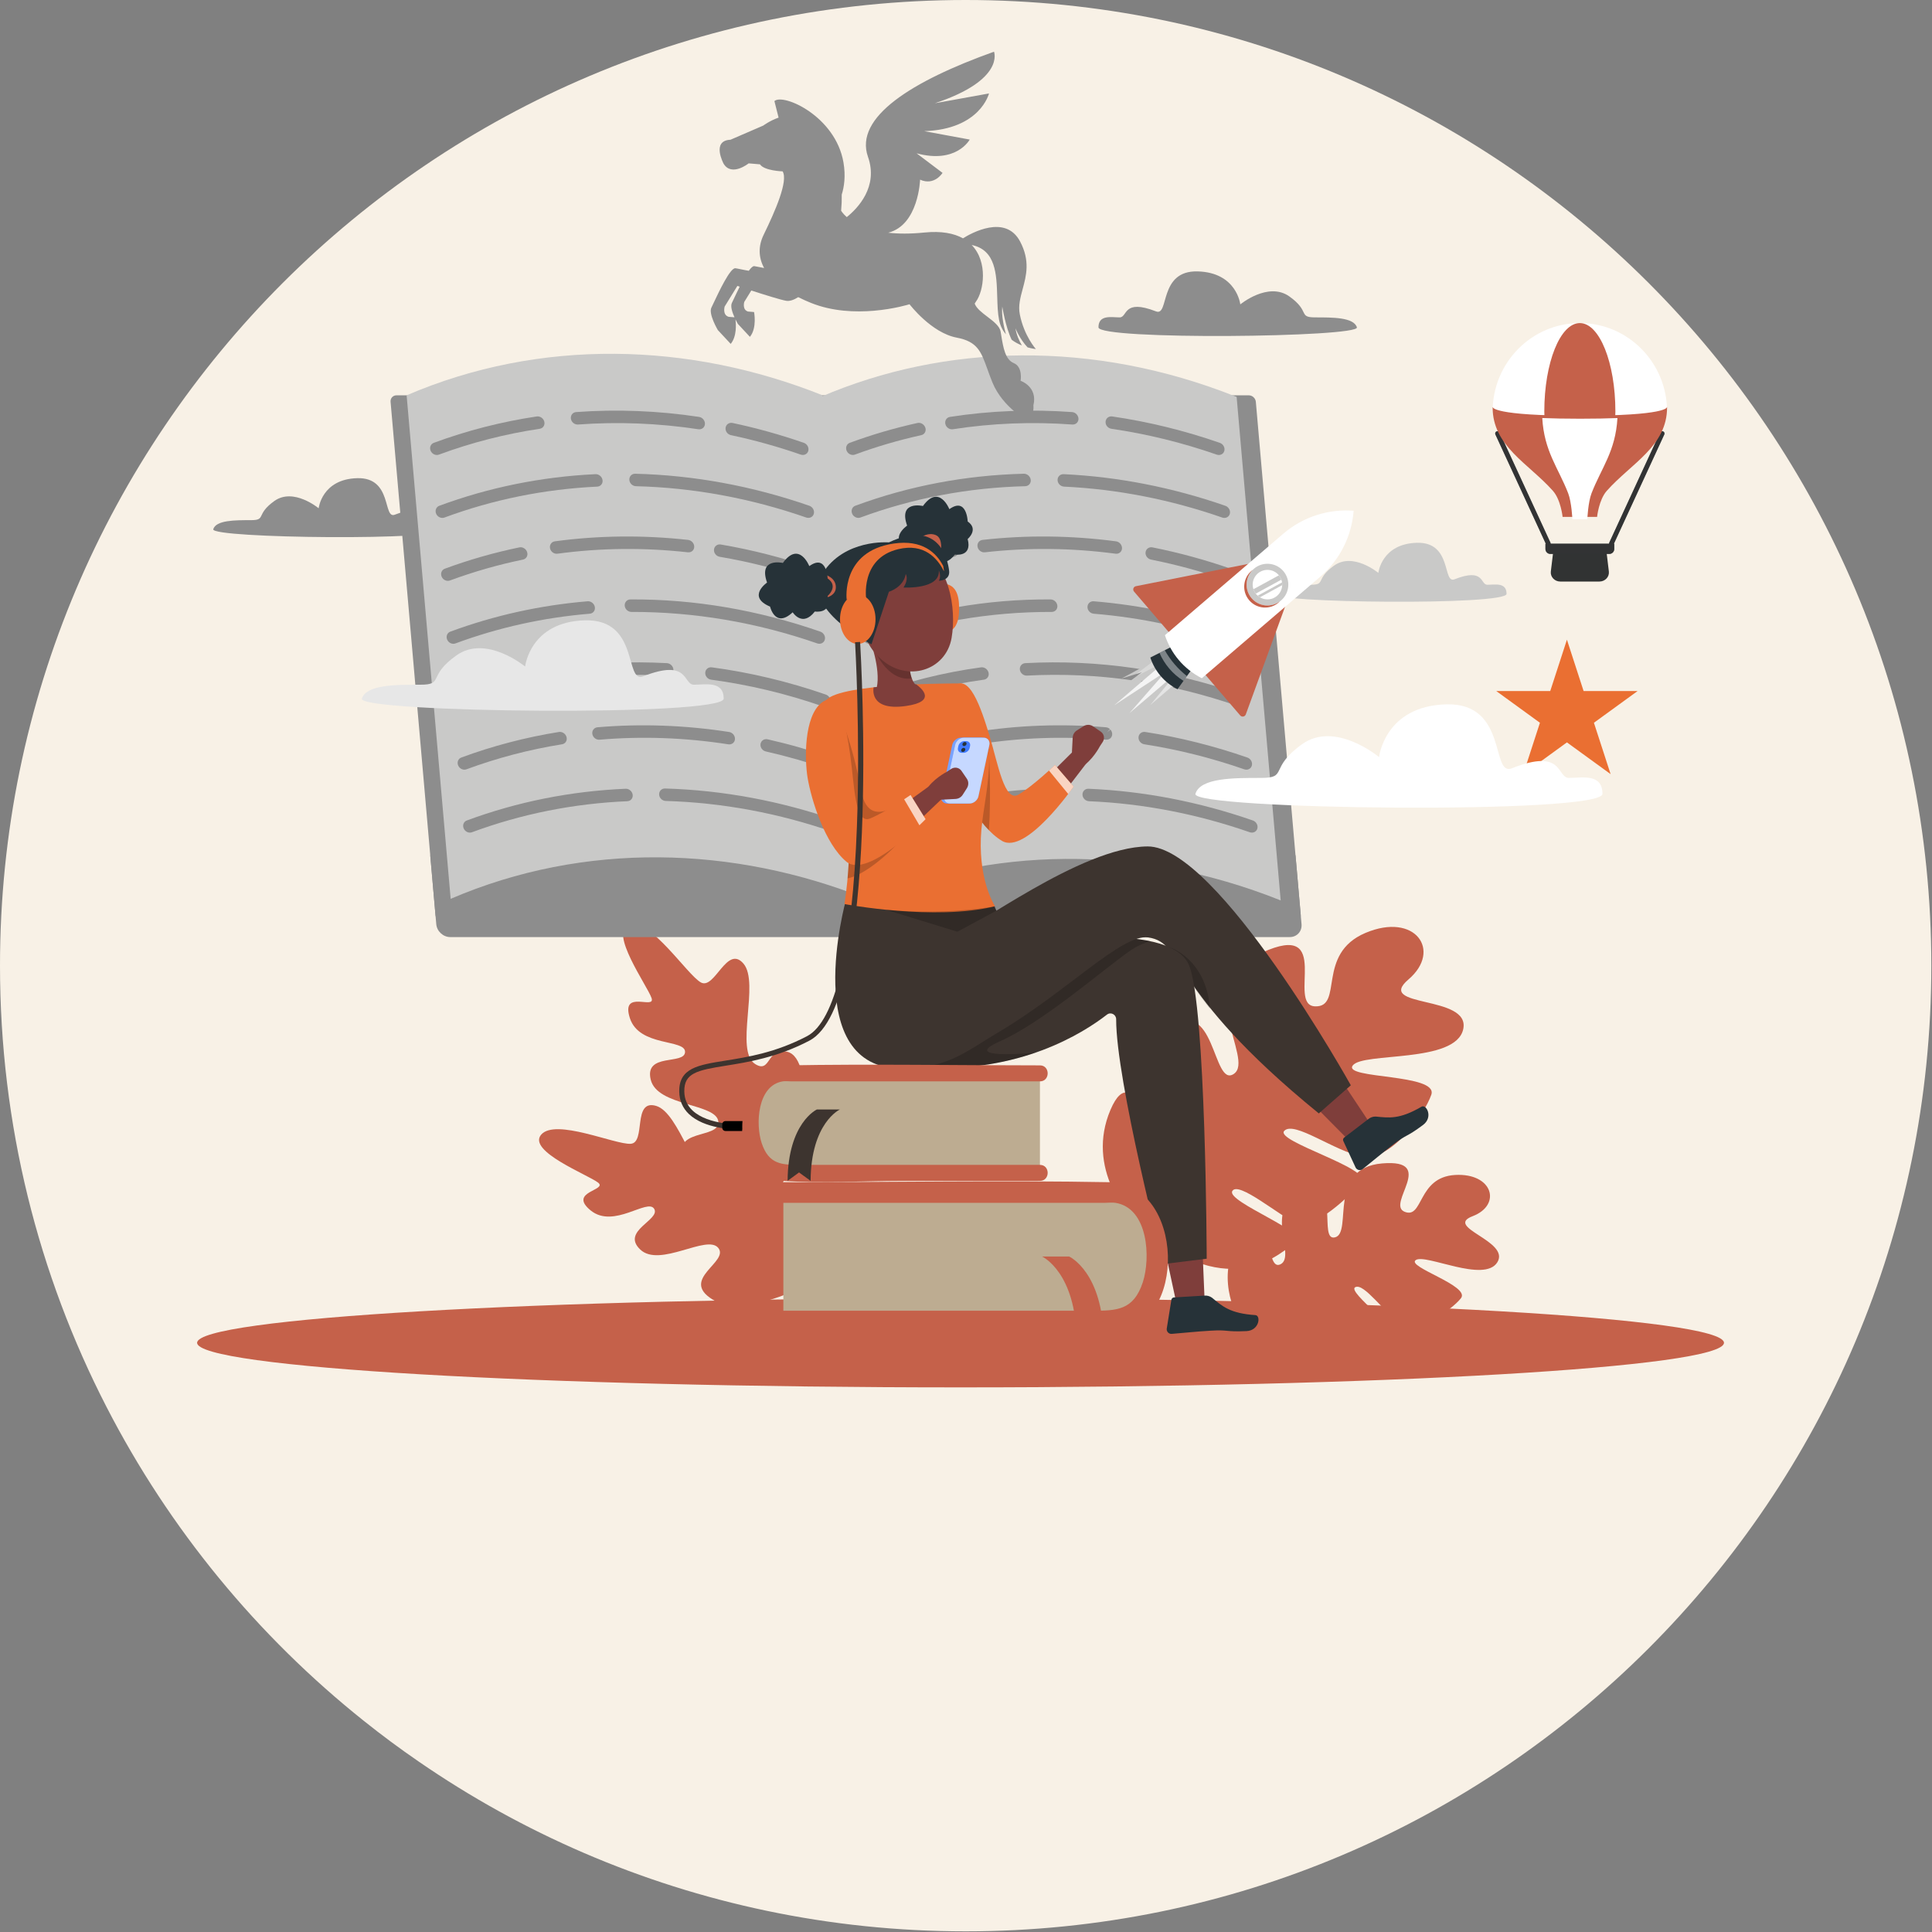 <svg width="299" height="299" viewBox="0 0 299 299" fill="none" xmlns="http://www.w3.org/2000/svg">
<rect x="0" y="0" width="299" height="299" fill="#808080" stroke="none"/>
<path d="M298.896 149.448C298.896 231.987 231.987 298.896 149.448 298.896C138.9 298.896 128.608 297.805 118.676 295.723C99.028 291.611 80.796 283.642 64.814 272.633C61.911 270.642 59.081 268.542 56.329 266.342C39.847 253.201 26.206 236.639 16.483 217.737C5.945 197.268 0 174.051 0 149.448C0 66.909 66.909 0 149.448 0C231.987 0 298.896 66.909 298.896 149.448Z" fill="#F8F1E6"/>
<path d="M242.5 99L245.082 106.946H253.437L246.678 111.857L249.26 119.804L242.5 114.893L235.74 119.804L238.322 111.857L231.563 106.946H239.918L242.5 99Z" fill="#EA6F32"/>
<path d="M198.15 201H192.853V201.152H198.15V201Z" fill="#EBEBEB"/>
<path d="M225.107 89.652C223.222 90.395 224.783 83.861 219.295 84.002C213.807 84.144 213.315 88.663 213.315 88.663C213.315 88.663 209.427 85.415 206.461 87.534C203.496 89.652 205.264 90.5 202.826 90.5C200.388 90.5 197.433 90.488 197.004 91.906C196.574 93.325 233.158 93.737 233.158 91.906C233.158 90.076 231.322 90.5 230.191 90.5C229.062 90.5 229.769 87.816 225.107 89.652Z" fill="#C9C9C8"/>
<path d="M61.108 79.652C59.222 80.395 60.783 73.861 55.295 74.002C49.807 74.144 49.315 78.663 49.315 78.663C49.315 78.663 45.427 75.415 42.461 77.534C39.496 79.652 41.264 80.5 38.826 80.5C36.388 80.5 33.433 80.488 33.004 81.906C32.574 83.325 69.158 83.737 69.158 81.906C69.158 80.076 67.322 80.5 66.192 80.5C65.062 80.5 65.769 77.816 61.108 79.652Z" fill="#8D8D8D"/>
<path d="M178.906 48.191C180.992 49.005 179.265 41.848 185.336 42.002C191.407 42.157 191.952 47.108 191.952 47.108C191.952 47.108 196.253 43.55 199.534 45.87C202.814 48.191 200.857 49.119 203.555 49.119C206.252 49.119 209.52 49.107 209.996 50.66C210.471 52.214 170 52.665 170 50.66C170 48.655 172.031 49.119 173.282 49.119C174.531 49.119 173.75 46.18 178.906 48.191Z" fill="#8D8D8D"/>
<path d="M148.656 214.714C213.909 214.714 266.807 211.625 266.807 207.814C266.807 204.003 213.909 200.914 148.656 200.914C83.403 200.914 30.505 204.003 30.505 207.814C30.505 211.625 83.403 214.714 148.656 214.714Z" fill="#C5614A"/>
<path d="M178.341 191.557C174.139 188.516 168.095 180.622 171.851 171.781C175.608 162.941 178.711 178.77 181.561 175.848C184.412 172.925 173.557 165.399 180.828 159.407C188.099 153.416 187.617 168.492 190.957 166.193C194.296 163.895 184.171 152.512 195.331 147.422C206.492 142.332 199.048 155.583 203.519 155.745C207.991 155.908 203.629 147.641 211.316 144.382C219.002 141.123 223.23 147.1 217.974 151.583C212.719 156.067 227.592 153.897 226.455 159.26C225.319 164.624 210.908 162.781 209.352 164.898C207.796 167.015 222.65 166.134 221.512 169.422C220.374 172.709 215.096 179.783 210.822 178.985C206.548 178.187 200.299 173.405 198.76 175.009C197.221 176.612 212.358 180.82 210.702 182.911C209.046 185.003 203.315 190.446 200.656 189.319C197.998 188.191 191.608 182.674 190.706 184.344C189.804 186.014 203.003 190.865 200.59 192.268C198.178 193.669 191.608 201.162 178.341 191.557Z" fill="#C5614A"/>
<path d="M192.369 205.342C190.298 202.32 188.139 195.631 192.687 190.65C197.235 185.668 195.596 196.93 198.164 195.667C200.733 194.404 195.305 186.813 201.513 184.563C207.722 182.312 203.887 192.219 206.633 191.488C209.379 190.756 205.334 180.777 213.906 180.052C222.478 179.328 214.462 186.362 217.382 187.536C220.303 188.711 219.345 182.175 225.192 181.84C231.038 181.505 232.441 186.487 227.918 188.215C223.395 189.943 233.742 192.045 231.739 195.339C229.737 198.634 220.631 193.974 219.108 195.011C217.584 196.048 227.619 199.002 226.099 200.916C224.579 202.83 219.437 206.274 216.795 204.725C214.153 203.177 211.133 198.508 209.74 199.207C208.348 199.906 217.383 206.31 215.8 207.307C214.216 208.302 209.154 210.556 207.658 209.172C206.162 207.79 203.221 202.599 202.234 203.494C201.248 204.389 208.85 210.759 206.927 211.116C205.003 211.474 198.908 214.889 192.369 205.342Z" fill="#C5614A"/>
<path d="M124.281 198.578C124.265 198.677 124.856 198.907 123.472 199.533C120.066 201.074 113.846 203.315 110.269 201.106C105.163 197.952 112.904 195.304 111.163 193.132C109.421 190.959 102.104 196.262 99.081 193.377C96.057 190.492 102.256 188.79 101.244 187.087C100.231 185.383 94.978 190.241 91.41 187.327C87.841 184.413 94.079 184.224 92.57 183.029C91.061 181.835 81.549 178.163 83.754 175.599C85.958 173.035 95.17 177.157 97.597 177.015C100.025 176.874 97.83 170.069 101.535 171.147C105.239 172.225 107.456 182.94 111.232 182.858C114.044 182.796 111.26 179.759 114.322 178.683C118.481 177.219 125.515 190.659 124.281 198.578Z" fill="#C5614A"/>
<path d="M119.388 185.596C119.32 185.673 119.698 186.201 118.17 185.976C114.408 185.421 107.853 183.911 106.011 180.004C103.382 174.427 111.462 176.429 111.171 173.574C110.879 170.719 101.698 171.26 100.703 167.073C99.708 162.887 105.947 164.853 106.02 162.81C106.094 160.767 98.923 162.069 97.477 157.555C96.031 153.04 101.471 156.342 100.839 154.466C100.207 152.59 94.096 144.114 97.395 143.112C100.695 142.109 106.3 150.809 108.454 152.035C110.607 153.262 112.483 146.13 115.057 149.126C117.631 152.121 113.619 162.661 116.894 164.687C119.332 166.195 118.627 162.01 121.84 162.777C126.204 163.819 124.809 179.402 119.388 185.596Z" fill="#C5614A"/>
<path d="M66.585 132.356L67.519 143.035C67.615 144.133 68.584 145.024 69.682 145.024H134.648L133.539 132.357H66.585V132.356Z" fill="#8D8D8D"/>
<path d="M134.437 142.61H68.488C67.933 142.61 67.444 142.161 67.395 141.606L60.446 62.184C60.398 61.63 60.808 61.18 61.363 61.18H127.313L134.437 142.61Z" fill="#8D8D8D"/>
<path d="M68.919 129.642L69.746 139.104H134.13L133.302 129.642H68.919Z" fill="#8D8D8D"/>
<path d="M127.312 61.18C106.702 52.941 83.613 52.29 62.929 61.18L69.746 139.105C90.43 130.216 113.52 130.866 134.13 139.105L127.312 61.18Z" fill="#C9C9C8"/>
<path d="M71.771 128.235C71.539 127.729 71.75 127.161 72.242 126.979C80.072 124.083 88.332 122.433 96.823 122.069C97.36 122.046 97.853 122.474 97.917 123.013C97.979 123.539 97.608 123.975 97.084 123.998C88.78 124.352 80.702 125.966 73.044 128.8C72.563 128.977 71.998 128.728 71.771 128.235Z" fill="#8D8D8D"/>
<path d="M129.03 128.795C120.516 125.839 111.778 124.213 103.027 123.957C102.5 123.942 102.047 123.513 102.01 122.987V122.984C101.972 122.446 102.384 122.013 102.923 122.029C111.872 122.291 120.808 123.954 129.514 126.976C130.037 127.157 130.347 127.724 130.204 128.229L130.203 128.231C130.063 128.725 129.541 128.973 129.03 128.795Z" fill="#8D8D8D"/>
<path d="M70.919 118.493L70.918 118.493C70.687 117.988 70.897 117.421 71.388 117.239C76.263 115.437 81.339 114.108 86.505 113.281C87.03 113.197 87.562 113.571 87.686 114.104L87.686 114.105C87.808 114.627 87.493 115.105 86.98 115.187C81.927 115.995 76.961 117.295 72.192 119.059C71.711 119.237 71.146 118.987 70.919 118.493Z" fill="#8D8D8D"/>
<path d="M112.716 115.192C106.047 114.156 99.352 113.916 92.787 114.477C92.266 114.521 91.772 114.142 91.676 113.618C91.577 113.082 91.932 112.599 92.465 112.554C99.178 111.98 106.023 112.226 112.84 113.283C113.38 113.367 113.787 113.877 113.744 114.408V114.409C113.701 114.928 113.244 115.273 112.716 115.192Z" fill="#8D8D8D"/>
<path d="M128.178 119.054C125.002 117.953 121.761 117.028 118.52 116.296C117.996 116.178 117.629 115.674 117.696 115.159C117.765 114.633 118.259 114.296 118.793 114.416C122.106 115.164 125.417 116.11 128.663 117.235C129.186 117.416 129.494 117.983 129.352 118.487C129.212 118.981 128.69 119.232 128.178 119.054Z" fill="#8D8D8D"/>
<path d="M70.067 108.752C69.835 108.247 70.046 107.68 70.537 107.498C80.894 103.665 91.877 102.026 103.213 102.63C103.753 102.659 104.207 103.128 104.219 103.665C104.231 104.191 103.815 104.585 103.286 104.557C92.206 103.971 81.467 105.567 71.341 109.317C70.861 109.495 70.293 109.247 70.067 108.752Z" fill="#8D8D8D"/>
<path d="M127.325 109.314C121.679 107.354 115.881 105.969 110.063 105.19C109.534 105.119 109.125 104.648 109.144 104.124V104.124C109.164 103.589 109.621 103.205 110.161 103.278C116.111 104.075 122.038 105.492 127.811 107.494C128.334 107.676 128.644 108.242 128.5 108.747V108.747C128.36 109.242 127.837 109.491 127.325 109.314Z" fill="#8D8D8D"/>
<path d="M69.214 99.012C68.983 98.507 69.193 97.939 69.685 97.757C76.478 95.244 83.617 93.665 90.935 93.056C91.469 93.012 91.976 93.421 92.061 93.959C92.145 94.484 91.792 94.936 91.271 94.979C84.115 95.573 77.132 97.118 70.487 99.577C70.007 99.755 69.441 99.506 69.214 99.012Z" fill="#8D8D8D"/>
<path d="M126.473 99.573C117.05 96.302 107.377 94.682 97.732 94.703C97.206 94.704 96.74 94.288 96.686 93.762L96.686 93.757C96.63 93.22 97.025 92.772 97.563 92.769C107.435 92.707 117.32 94.406 126.958 97.753C127.481 97.935 127.791 98.503 127.648 99.007V99.008C127.507 99.501 126.985 99.75 126.473 99.573Z" fill="#8D8D8D"/>
<path d="M68.362 89.27C68.13 88.766 68.34 88.199 68.831 88.018C72.58 86.632 76.457 85.523 80.381 84.713C80.899 84.605 81.444 84.956 81.591 85.485V85.486C81.736 86.004 81.443 86.499 80.934 86.604C77.095 87.396 73.302 88.481 69.636 89.837C69.154 90.014 68.588 89.765 68.362 89.27Z" fill="#8D8D8D"/>
<path d="M85.13 84.884C85.005 84.35 85.336 83.848 85.863 83.777C92.623 82.862 99.552 82.787 106.49 83.556C107.031 83.616 107.459 84.109 107.44 84.644C107.421 85.167 106.982 85.534 106.454 85.475C99.668 84.722 92.891 84.794 86.278 85.691C85.762 85.762 85.251 85.405 85.13 84.884Z" fill="#8D8D8D"/>
<path d="M125.623 89.833C120.956 88.214 116.174 86.984 111.379 86.168C110.852 86.078 110.46 85.595 110.499 85.075V85.072C110.538 84.541 111.01 84.175 111.549 84.267C116.45 85.101 121.338 86.359 126.107 88.013C126.629 88.194 126.939 88.761 126.796 89.265L126.795 89.267C126.655 89.761 126.134 90.01 125.623 89.833Z" fill="#8D8D8D"/>
<path d="M67.51 79.532C67.278 79.027 67.489 78.459 67.981 78.277C75.683 75.426 83.807 73.782 92.156 73.383C92.692 73.358 93.187 73.783 93.253 74.322V74.323C93.318 74.849 92.948 75.286 92.424 75.311C84.26 75.699 76.316 77.307 68.783 80.097C68.302 80.275 67.736 80.026 67.51 79.532Z" fill="#8D8D8D"/>
<path d="M124.768 80.091C116.141 77.097 107.287 75.468 98.421 75.245C97.893 75.231 97.437 74.802 97.398 74.275C97.359 73.737 97.767 73.302 98.307 73.316C107.375 73.543 116.431 75.209 125.254 78.272C125.777 78.454 126.087 79.02 125.944 79.525C125.804 80.02 125.28 80.269 124.768 80.091Z" fill="#8D8D8D"/>
<path d="M66.658 69.791L66.658 69.791C66.426 69.286 66.636 68.718 67.127 68.537C72.253 66.64 77.607 65.268 83.069 64.451C83.595 64.372 84.125 64.751 84.244 65.285V65.286C84.36 65.808 84.04 66.283 83.526 66.36C78.183 67.158 72.945 68.501 67.93 70.357C67.45 70.534 66.885 70.286 66.658 69.791Z" fill="#8D8D8D"/>
<path d="M108.072 66.43C101.854 65.491 95.602 65.247 89.461 65.699C88.939 65.737 88.448 65.353 88.357 64.828C88.265 64.291 88.625 63.813 89.159 63.774C95.44 63.312 101.832 63.562 108.189 64.521C108.729 64.602 109.137 65.11 109.096 65.641C109.056 66.161 108.6 66.509 108.072 66.43Z" fill="#8D8D8D"/>
<path d="M123.918 70.353C120.375 69.123 116.754 68.114 113.128 67.346C112.603 67.235 112.23 66.737 112.291 66.221V66.219C112.352 65.692 112.841 65.347 113.378 65.46C117.082 66.245 120.782 67.277 124.402 68.532C124.925 68.714 125.234 69.281 125.09 69.787C124.95 70.28 124.429 70.53 123.918 70.353Z" fill="#8D8D8D"/>
<path d="M200.495 132.356L201.429 143.035C201.525 144.133 200.713 145.024 199.614 145.024H134.648L133.54 132.357H200.495V132.356Z" fill="#8D8D8D"/>
<path d="M134.438 142.61H200.388C200.942 142.61 201.353 142.161 201.304 141.606L194.356 62.184C194.307 61.63 193.818 61.18 193.263 61.18H127.313L134.438 142.61Z" fill="#8D8D8D"/>
<path d="M197.686 129.642L198.514 139.104H134.13L133.303 129.642H197.686Z" fill="#8D8D8D"/>
<path d="M127 61.425C146.168 53.187 169.144 52.536 191.383 61.425L198.201 139.35C175.962 130.461 152.987 131.112 133.818 139.35L127 61.425Z" fill="#C9C9C8"/>
<path d="M194.588 128.235C194.731 127.729 194.42 127.161 193.897 126.979C185.56 124.083 177.012 122.433 168.457 122.069C167.916 122.046 167.498 122.474 167.528 123.013C167.558 123.539 168.006 123.975 168.534 123.998C176.9 124.352 185.261 125.966 193.413 128.8C193.925 128.977 194.448 128.728 194.588 128.235Z" fill="#8D8D8D"/>
<path d="M137.426 128.795C145.423 125.839 153.877 124.213 162.582 123.957C163.107 123.942 163.485 123.513 163.43 122.987V122.984C163.373 122.446 162.886 122.013 162.35 122.029C153.447 122.291 144.802 123.954 136.624 126.976C136.133 127.157 135.922 127.724 136.153 128.229L136.155 128.231C136.381 128.725 136.946 128.973 137.426 128.795Z" fill="#8D8D8D"/>
<path d="M193.736 118.493C193.879 117.989 193.569 117.421 193.047 117.239C187.857 115.437 182.548 114.108 177.237 113.281C176.698 113.197 176.231 113.571 176.2 114.104V114.105C176.169 114.627 176.569 115.105 177.096 115.187C182.291 115.995 187.484 117.295 192.562 119.059C193.073 119.237 193.596 118.987 193.736 118.493Z" fill="#8D8D8D"/>
<path d="M151.36 115.192C157.848 114.156 164.501 113.916 171.165 114.477C171.693 114.521 172.121 114.142 172.126 113.618C172.13 113.082 171.691 112.599 171.15 112.554C164.337 111.98 157.535 112.226 150.903 113.283C150.378 113.367 150.06 113.877 150.197 114.408L150.197 114.409C150.33 114.928 150.847 115.273 151.36 115.192Z" fill="#8D8D8D"/>
<path d="M136.575 119.054C139.558 117.953 142.637 117.028 145.749 116.296C146.253 116.178 146.531 115.674 146.374 115.159C146.213 114.633 145.661 114.296 145.147 114.416C141.965 115.164 138.819 116.11 135.77 117.235C135.28 117.416 135.07 117.983 135.301 118.487C135.528 118.981 136.093 119.232 136.575 119.054Z" fill="#8D8D8D"/>
<path d="M192.884 108.752C193.027 108.247 192.716 107.68 192.194 107.498C181.167 103.665 169.897 102.026 158.666 102.63C158.131 102.659 157.76 103.128 157.841 103.665C157.922 104.191 158.407 104.585 158.93 104.557C169.908 103.971 180.927 105.567 191.709 109.317C192.22 109.495 192.744 109.247 192.884 108.752Z" fill="#8D8D8D"/>
<path d="M135.722 109.314C141.026 107.354 146.581 105.969 152.263 105.19C152.779 105.119 153.106 104.648 152.996 104.124V104.124C152.883 103.589 152.358 103.205 151.83 103.278C146.021 104.075 140.341 105.492 134.918 107.494C134.427 107.676 134.217 108.242 134.449 108.747V108.747C134.675 109.242 135.241 109.491 135.722 109.314Z" fill="#8D8D8D"/>
<path d="M192.031 99.012C192.175 98.507 191.864 97.939 191.341 97.757C184.108 95.244 176.692 93.665 169.268 93.056C168.727 93.012 168.291 93.421 168.3 93.959C168.308 94.484 168.74 94.936 169.269 94.979C176.53 95.573 183.782 97.118 190.857 99.577C191.369 99.755 191.891 99.506 192.031 99.012Z" fill="#8D8D8D"/>
<path d="M134.87 99.573C143.722 96.302 153.111 94.682 162.759 94.703C163.286 94.704 163.679 94.288 163.64 93.762V93.757C163.601 93.22 163.128 92.772 162.59 92.769C152.707 92.707 143.119 94.406 134.068 97.753C133.577 97.935 133.365 98.503 133.597 99.007L133.597 99.008C133.824 99.501 134.39 99.75 134.87 99.573Z" fill="#8D8D8D"/>
<path d="M191.179 89.27C191.322 88.766 191.013 88.199 190.491 88.018C186.5 86.632 182.429 85.523 178.362 84.713C177.825 84.605 177.342 84.956 177.287 85.485V85.486C177.234 86.004 177.613 86.499 178.14 86.604C182.118 87.396 186.1 88.481 190.004 89.837C190.516 90.014 191.039 89.765 191.179 89.27Z" fill="#8D8D8D"/>
<path d="M173.644 84.884C173.675 84.35 173.257 83.848 172.716 83.777C165.797 82.862 158.854 82.787 152.051 83.556C151.521 83.616 151.179 84.109 151.292 84.644C151.402 85.167 151.906 85.534 152.424 85.475C159.078 84.722 165.868 84.794 172.638 85.691C173.166 85.762 173.614 85.405 173.644 84.884Z" fill="#8D8D8D"/>
<path d="M134.017 89.833C138.4 88.214 142.966 86.984 147.619 86.168C148.13 86.078 148.437 85.595 148.308 85.075L148.308 85.072C148.176 84.541 147.639 84.175 147.117 84.267C142.361 85.101 137.694 86.359 133.214 88.013C132.723 88.194 132.513 88.761 132.744 89.265L132.745 89.267C132.971 89.761 133.536 90.01 134.017 89.833Z" fill="#8D8D8D"/>
<path d="M190.327 79.532C190.47 79.027 190.16 78.459 189.636 78.277C181.435 75.426 173.024 73.782 164.605 73.383C164.065 73.358 163.644 73.783 163.672 74.322V74.323C163.699 74.849 164.145 75.286 164.674 75.311C172.907 75.699 181.132 77.307 189.153 80.097C189.664 80.275 190.187 80.026 190.327 79.532Z" fill="#8D8D8D"/>
<path d="M133.168 80.091C141.271 77.097 149.84 75.468 158.666 75.245C159.193 75.231 159.574 74.802 159.52 74.275C159.465 73.737 158.98 73.302 158.443 73.316C149.415 73.543 140.651 75.209 132.363 78.272C131.872 78.454 131.661 79.02 131.893 79.525C132.12 80.02 132.686 80.269 133.168 80.091Z" fill="#8D8D8D"/>
<path d="M189.475 69.791C189.618 69.286 189.309 68.718 188.786 68.537C183.328 66.64 177.735 65.268 172.13 64.451C171.59 64.372 171.126 64.751 171.101 65.285V65.286C171.076 65.808 171.479 66.283 172.007 66.36C177.489 67.158 182.962 68.501 188.302 70.357C188.813 70.534 189.335 70.286 189.475 69.791Z" fill="#8D8D8D"/>
<path d="M147.471 66.43C153.525 65.491 159.734 65.247 165.955 65.699C166.484 65.737 166.907 65.353 166.906 64.828C166.905 64.291 166.461 63.813 165.92 63.774C159.558 63.312 153.21 63.562 147.02 64.521C146.495 64.602 146.176 65.11 146.31 65.641C146.442 66.161 146.958 66.509 147.471 66.43Z" fill="#8D8D8D"/>
<path d="M132.312 70.353C135.64 69.123 139.084 68.114 142.577 67.346C143.082 67.235 143.368 66.737 143.217 66.221L143.216 66.219C143.063 65.692 142.513 65.347 141.996 65.46C138.429 66.245 134.91 67.277 131.51 68.532C131.019 68.714 130.809 69.281 131.041 69.787L131.041 69.787C131.267 70.281 131.832 70.53 132.312 70.353Z" fill="#8D8D8D"/>
<path d="M168.377 117.805L164.725 122.573L162.456 119.873L166.434 115.924L168.377 117.805Z" fill="#7F3E3B"/>
<path d="M147.119 118.219C146.259 115.622 145.053 108.956 147.487 106.4C149.921 103.844 151.817 109.5 153.144 113.888C154.47 118.276 155.457 124.266 157.634 122.97C159.812 121.675 163.28 118.397 163.28 118.397L166.153 121.736C166.153 121.736 158.785 132.348 155.073 130.138C151.361 127.929 148.21 121.513 147.119 118.219Z" fill="#EA6F32"/>
<path opacity="0.7" d="M162.346 119.254L165.315 122.877C165.839 122.187 166.152 121.737 166.152 121.737L163.28 118.398C163.28 118.398 162.912 118.745 162.346 119.254Z" fill="white"/>
<path opacity="0.2" d="M149.089 122.762C150.153 124.798 151.512 126.915 153.038 128.482C153.449 122.904 153.022 115.919 153.022 115.919L150.361 114.944L149.317 115.596L149.089 122.762Z" fill="black"/>
<path d="M179.729 190.839L182.349 203.019L186.442 201.611L185.962 190.087L179.729 190.839Z" fill="#7F3E3B"/>
<path d="M141.38 139.698C141.38 139.698 146.805 139.919 152.853 138.204L156.831 146.283C156.831 146.283 180.945 141.952 184.022 149.387C186.645 155.725 186.751 194.801 186.751 194.801L180.061 195.625C180.061 195.625 172.709 167.163 172.739 157.743C172.742 157.001 171.901 156.569 171.315 157.024C167.603 159.909 157.743 166.142 142.814 165.18C140.502 165.03 137.803 164.531 138.489 156.985C139.176 149.438 141.38 139.698 141.38 139.698Z" fill="#3D342F"/>
<path opacity="0.2" d="M154.749 161.154C161.365 158.219 170.545 150.193 174.789 147.209C176.008 146.352 177.119 145.902 178.089 145.685C174.406 144.887 169.694 144.933 165.637 145.226L156.009 149.479L140.549 156.367L138.642 161.828C139.306 164.77 141.157 165.072 142.815 165.18C149.734 165.626 155.548 164.52 160.182 162.924C159.414 162.996 148.359 163.988 154.749 161.154Z" fill="black"/>
<path d="M200.858 168.516L209.136 176.88L212.343 174.345L205.97 164.757L200.858 168.516Z" fill="#7F3E3B"/>
<path d="M211.751 173.203L208.023 176.057C207.862 176.181 207.807 176.4 207.893 176.584L209.785 180.663C209.95 181.026 210.378 181.186 210.741 181.021C210.788 181 210.832 180.974 210.872 180.943C212.397 179.735 213.705 178.599 215.63 177.131C217.9 175.395 217.532 176.108 220.229 174.104C221.852 172.896 220.749 170.843 219.998 171.275C216.579 173.269 214.977 172.999 212.919 172.802C212.495 172.788 212.078 172.93 211.751 173.203Z" fill="#263238"/>
<path d="M147.214 139.216C136.994 140.903 130.911 139.317 130.911 139.317C130.911 139.317 123.628 165.49 139.696 165.38C146.815 165.331 149.774 162.539 154.399 159.825C164.931 153.642 173.624 144.49 177.693 145.079C183.548 145.928 180.232 152.879 204.102 172.315L209.056 167.962C209.056 167.962 188.426 130.921 177.597 130.995C167.161 131.066 150.371 144.178 148.167 144.192C145.962 144.208 147.214 139.216 147.214 139.216Z" fill="#3D342F"/>
<path opacity="0.2" d="M180.956 146.585L180.948 146.589C182.412 147.248 183.511 148.153 184.023 149.387C184.331 150.132 184.604 151.331 184.847 152.866C185.523 153.842 186.318 154.926 187.264 156.121C186.643 148.27 180.956 146.585 180.956 146.585Z" fill="black"/>
<path d="M186.375 200.512L181.689 200.792C181.486 200.804 181.319 200.955 181.286 201.155L180.572 205.594C180.505 205.988 180.77 206.36 181.164 206.426C181.215 206.434 181.266 206.437 181.317 206.435C183.256 206.286 184.976 206.078 187.394 205.938C190.246 205.771 189.542 206.155 192.899 206.004C194.921 205.911 195.155 203.592 194.291 203.53C190.341 203.269 189.165 202.148 187.569 200.834C187.224 200.585 186.799 200.47 186.375 200.512Z" fill="#263238"/>
<path d="M130.692 139.912C130.692 139.912 144.703 142.571 153.996 140.254C153.996 140.254 151.546 136.624 151.798 129.704C152.045 122.924 155.646 115.015 149.568 106.316C149.328 105.972 148.925 105.771 148.501 105.771C144.9 105.77 128.117 105.923 127.614 108.827C126.974 112.532 133.56 120.984 130.692 139.912Z" fill="#EA6F32"/>
<path opacity="0.2" d="M133.192 122.027C132.083 115.532 129.782 110.036 129.782 110.036L129.446 112.629L128.572 113.703C129.951 118.14 132.152 125.095 131.17 135.94C134.868 135.169 139.618 129.829 139.618 129.829L137.889 125.164C135.421 126.272 133.792 125.544 133.192 122.027Z" fill="black"/>
<path d="M145.962 123.44L141.617 127.587L139.793 124.569L144.333 121.282L145.962 123.44Z" fill="#7F3E3B"/>
<path d="M124.983 120.357C124.535 117.658 124.374 110.886 127.174 108.737C129.974 106.588 130.972 112.469 131.605 117.009C132.237 121.55 132.285 127.62 134.636 126.677C136.988 125.734 140.922 123.032 140.922 123.032L143.243 126.775C143.243 126.775 134.323 136.12 130.997 133.363C127.671 130.605 125.551 123.779 124.983 120.357Z" fill="#EA6F32"/>
<path opacity="0.7" d="M139.925 123.696L142.291 127.722C142.885 127.15 143.243 126.775 143.243 126.775L140.921 123.032C140.921 123.032 140.531 123.3 139.925 123.696Z" fill="white"/>
<path d="M121.235 204.445H172.654C176.188 204.445 179.054 199.993 179.054 194.502C179.054 189.01 176.189 184.558 172.654 184.558H121.235V204.445Z" fill="#BDAC91"/>
<path d="M121.235 182.96C138.069 182.96 154.931 182.656 171.761 182.96C183.291 183.168 183.911 205.268 172.602 206.044C164.72 206.585 156.611 206.044 148.712 206.044C139.554 206.044 130.395 206.044 121.236 206.044C119.179 206.044 119.176 202.848 121.236 202.848C137.191 202.848 153.146 202.848 169.102 202.848C172.794 202.848 175.435 202.806 176.862 198.45C178.098 194.681 177.708 186.989 172.654 186.156C172.109 186.066 171.468 186.156 170.922 186.156C162.223 186.156 153.523 186.156 144.825 186.156C136.962 186.156 129.099 186.156 121.236 186.156C119.179 186.156 119.175 182.96 121.235 182.96Z" fill="#C5614A"/>
<path d="M165.467 194.461C165.467 194.461 170.741 196.856 170.811 207.469L168.724 205.944L166.617 207.484C166.551 196.858 161.272 194.461 161.272 194.461H165.467Z" fill="#C5614A"/>
<path d="M160.944 181.517H121.127C118.39 181.517 116.171 178.069 116.171 173.816C116.171 169.564 118.39 166.116 121.127 166.116H160.944V181.517Z" fill="#BDAC91"/>
<path d="M160.944 164.879C147.909 164.879 134.851 164.644 121.818 164.879C112.89 165.04 112.41 182.154 121.167 182.755C127.272 183.174 133.551 182.755 139.667 182.755C146.759 182.755 153.852 182.755 160.944 182.755C162.537 182.755 162.54 180.28 160.944 180.28C148.589 180.28 136.234 180.28 123.878 180.28C121.018 180.28 118.973 180.248 117.868 176.875C116.912 173.956 117.213 167.999 121.127 167.355C121.548 167.285 122.045 167.355 122.468 167.355C129.204 167.355 135.941 167.355 142.678 167.355C148.767 167.355 154.855 167.355 160.944 167.355C162.537 167.354 162.54 164.879 160.944 164.879Z" fill="#C5614A"/>
<path d="M126.425 171.705C126.425 171.705 121.951 173.738 121.892 182.742L123.662 181.448L125.45 182.754C125.506 173.739 129.985 171.705 129.985 171.705L126.425 171.705Z" fill="#3D342F"/>
<path d="M143.996 91.174H143.364C143.364 89.305 143.949 88.472 145.259 88.472V89.104C144.756 89.103 143.996 89.103 143.996 91.174Z" fill="#407BFF"/>
<path d="M148.435 94.131C148.435 96.246 147.922 97.96 145.686 97.96C143.451 97.96 142.938 96.246 142.938 94.131C142.938 92.016 143.451 90.302 145.686 90.302C147.922 90.302 148.435 92.016 148.435 94.131Z" fill="#EA6F32"/>
<path opacity="0.6" d="M144.722 90.934C143.623 90.934 142.605 91.321 142.605 94.132C142.605 96.942 143.623 97.329 144.722 97.329C145.822 97.329 146.839 96.942 146.839 94.132C146.839 91.321 145.822 90.934 144.722 90.934Z" fill="black"/>
<path d="M149.763 80.709C149.763 80.709 149.627 76.864 146.924 78.8C146.924 78.8 145.357 74.834 142.835 78.31C142.835 78.31 138.992 77.405 140.388 81.346C140.388 81.346 137.205 83.532 140.852 85.066C140.852 85.066 141.645 88.483 144.353 85.948C144.353 85.948 145.847 88.323 147.78 85.826C147.78 85.826 150.515 86.278 149.757 83.422C149.757 83.422 151.526 81.925 149.763 80.709Z" fill="#263238"/>
<path d="M142.58 83.124C142.58 83.124 143.673 82.334 144.824 82.811C145.974 83.288 145.605 85.344 145.605 85.344L142.58 83.124Z" fill="#C5614A"/>
<path d="M134.872 99.707C134.872 99.707 136.726 105.118 135.284 107.435C135.284 107.435 140.494 107.698 141.767 106C141.767 106 141.026 105.598 140.796 103.536C140.566 101.473 138.576 99.33 134.872 99.707Z" fill="#7F3E3B"/>
<path opacity="0.2" d="M140.797 103.536C140.584 101.625 138.857 99.647 135.656 99.667L135.439 99.861L135.207 100.272C135.207 100.272 137.175 105.553 141.119 104.991C140.988 104.635 140.868 104.172 140.797 103.536Z" fill="black"/>
<path d="M132.911 92.517C133.532 97.497 133.685 99.617 136.369 102.024C140.407 105.646 146.385 103.798 147.269 98.733C148.063 94.175 146.918 86.803 141.904 85.118C138.328 83.896 134.438 85.805 133.216 89.381C132.872 90.389 132.768 91.462 132.911 92.517Z" fill="#7F3E3B"/>
<path d="M131.976 96.543C132.311 97.454 132.995 98.194 133.876 98.601C135.048 99.13 135.827 98.13 135.664 96.921C135.518 95.838 134.731 94.251 133.475 94.23C132.56 94.242 131.828 94.993 131.84 95.909C131.843 96.127 131.889 96.343 131.976 96.543Z" fill="#7F3E3B"/>
<path d="M137.565 83.941C137.565 83.941 130.68 83.353 127.279 88.771C123.877 94.189 134.873 99.706 134.873 99.706L137.566 91.583C137.566 91.583 139.824 90.925 140.174 88.836C140.174 88.836 140.69 89.587 139.824 90.925C139.824 90.925 145.55 91.252 145.289 88.281C145.289 88.281 145.731 89.13 145.298 89.881C145.298 89.881 147.082 89.881 146.887 88.314C146.692 86.747 145.443 80.22 137.565 83.941Z" fill="#263238"/>
<path d="M127.5 88.885C127.5 88.885 129.361 89.265 129.361 90.893C129.361 92.558 126.983 92.653 126.983 92.653L127.5 88.885Z" fill="#C5614A"/>
<path d="M128.088 89.522C128.088 89.522 127.952 85.677 125.248 87.613C125.248 87.613 123.681 83.647 121.16 87.123C121.16 87.123 117.316 86.218 118.712 90.159C118.712 90.159 115.53 92.344 119.177 93.879C119.177 93.879 119.969 97.296 122.678 94.76C122.678 94.76 124.171 97.135 126.105 94.639C126.105 94.639 128.839 95.09 128.081 92.234C128.081 92.234 129.851 90.738 128.088 89.522Z" fill="#263238"/>
<path d="M146.077 88.237C146.056 88.071 146.023 87.849 145.973 87.592C144.921 85.556 142.752 83.465 138.292 84.124C130.124 85.332 131.03 92.779 131.03 92.779H134.063C134.063 92.779 133.038 86.421 139.019 84.989C143.025 84.029 145.083 86.391 146.087 88.417C146.084 88.358 146.085 88.301 146.077 88.237Z" fill="#EA6F32"/>
<path d="M132.749 99.659C134.267 99.659 135.498 97.944 135.498 95.829C135.498 93.714 134.267 92 132.749 92C131.231 92 130 93.714 130 95.829C130 97.944 131.231 99.659 132.749 99.659Z" fill="#EA6F32"/>
<path d="M140.173 109.265C144.993 108.588 142.709 106.578 141.788 105.91C139.663 105.999 137.344 106.141 135.206 106.373C135.206 106.375 134.361 110.08 140.173 109.265Z" fill="#7F3E3B"/>
<path d="M167.669 112.396L166.657 113.04C166.277 113.282 166.037 113.692 166.013 114.143L165.902 116.246C165.858 117.087 166.223 117.898 166.883 118.421L167.292 118.745C169.042 117.793 170.232 115.474 170.232 115.474L170.645 114.85C171.012 114.295 170.885 113.588 170.353 113.226L169.128 112.392C168.705 112.105 168.124 112.106 167.669 112.396Z" fill="#7F3E3B"/>
<path d="M149.611 124.353H146.576C145.951 124.353 145.553 123.847 145.686 123.223L147.372 115.291C147.505 114.667 148.118 114.161 148.743 114.161H151.778C152.403 114.161 152.801 114.667 152.669 115.291L150.982 123.223C150.85 123.848 150.236 124.353 149.611 124.353Z" fill="#407BFF"/>
<path opacity="0.3" d="M149.611 124.353H146.576C145.951 124.353 145.553 123.847 145.686 123.223L147.372 115.291C147.505 114.667 148.118 114.161 148.743 114.161H151.778C152.403 114.161 152.801 114.667 152.669 115.291L150.982 123.223C150.85 123.848 150.236 124.353 149.611 124.353Z" fill="white"/>
<path d="M150.058 124.354H147.022C146.398 124.354 145.999 123.847 146.132 123.223L147.818 115.292C147.951 114.667 148.565 114.161 149.189 114.161H152.225C152.849 114.161 153.248 114.668 153.115 115.292L151.429 123.223C151.296 123.848 150.682 124.354 150.058 124.354Z" fill="#407BFF"/>
<path opacity="0.7" d="M150.058 124.354H147.022C146.398 124.354 145.999 123.847 146.132 123.223L147.818 115.292C147.951 114.667 148.565 114.161 149.189 114.161H152.225C152.849 114.161 153.248 114.668 153.115 115.292L151.429 123.223C151.296 123.848 150.682 124.354 150.058 124.354Z" fill="white"/>
<path d="M148.852 116.507H149.147C149.566 116.507 149.978 116.167 150.067 115.748L150.13 115.453C150.219 115.034 149.951 114.694 149.532 114.694H149.238C148.818 114.694 148.406 115.034 148.317 115.453L148.255 115.748C148.165 116.167 148.433 116.507 148.852 116.507Z" fill="#407BFF"/>
<path d="M149.581 115.147C149.544 115.321 149.374 115.462 149.2 115.462C149.026 115.462 148.915 115.321 148.952 115.147C148.99 114.973 149.16 114.833 149.334 114.833C149.508 114.833 149.619 114.973 149.581 115.147Z" fill="#263238"/>
<path d="M149.388 116.053C149.351 116.227 149.181 116.368 149.007 116.368C148.833 116.368 148.722 116.227 148.759 116.053C148.796 115.88 148.967 115.739 149.14 115.739C149.315 115.739 149.426 115.88 149.388 116.053Z" fill="#263238"/>
<path d="M149.635 121.99L148.992 123.001C148.75 123.382 148.339 123.622 147.889 123.645L145.785 123.756C144.944 123.801 144.134 123.435 143.61 122.775L143.286 122.366C144.239 120.616 146.558 119.426 146.558 119.426L147.181 119.014C147.736 118.647 148.444 118.773 148.806 119.305L149.639 120.53C149.927 120.953 149.925 121.534 149.635 121.99Z" fill="#7F3E3B"/>
<path d="M114.545 174.813C113.319 174.813 108.971 174.649 106.628 172.422C105.65 171.493 105.143 170.32 105.122 168.937C105.066 165.288 108.065 164.812 112.216 164.152C115.701 163.598 120.039 162.909 124.902 160.359C129.249 158.079 131.918 146.844 132.62 127.87C133.154 113.44 132.34 99.534 132.332 99.395L133.114 99.349C133.25 101.629 136.317 155.257 125.266 161.052C120.289 163.662 115.694 164.392 112.338 164.926C107.846 165.64 105.862 166.076 105.905 168.924C105.923 170.089 106.347 171.075 107.166 171.854C109.614 174.181 114.784 174.031 114.84 174.025L114.868 174.809C114.838 174.809 114.726 174.813 114.545 174.813Z" fill="#3D342F"/>
<path d="M114.909 173.5H112.273C112.001 173.5 111.78 173.72 111.78 173.992V174.542C111.78 174.814 112.001 175.035 112.273 175.035H114.86C114.846 174.523 114.863 174.01 114.909 173.5Z" fill="black"/>
<path opacity="0.2" d="M153.996 140.254C153.996 140.254 146.76 141.686 137.102 140.793L148.167 144.193L154.2 140.938L153.996 140.254Z" fill="black"/>
<path d="M247.53 90H241.47C240.592 90 239.91 89.272 240.01 88.442L240.423 85H248.577L248.99 88.442C249.09 89.272 248.408 90 247.53 90Z" fill="#313333"/>
<path d="M249.055 85.733H239.944C239.519 85.733 239.174 85.388 239.174 84.963V84.144H249.826V84.963C249.826 85.388 249.481 85.733 249.055 85.733Z" fill="#263238"/>
<path d="M239.625 84.505C239.488 84.505 239.358 84.427 239.296 84.294L231.43 67.241C231.346 67.06 231.426 66.845 231.607 66.761C231.789 66.678 232.003 66.757 232.086 66.938L239.953 83.992C240.037 84.172 239.958 84.387 239.776 84.471C239.727 84.494 239.676 84.505 239.625 84.505Z" fill="#263238"/>
<path d="M249.375 84.505C249.325 84.505 249.273 84.494 249.224 84.472C249.043 84.387 248.963 84.173 249.047 83.993L256.914 66.939C256.998 66.757 257.212 66.677 257.393 66.762C257.574 66.846 257.654 67.06 257.57 67.241L249.703 84.294C249.643 84.427 249.511 84.505 249.375 84.505Z" fill="#263238"/>
<g opacity="0.5">
<path d="M249.055 85.733H239.944C239.519 85.733 239.174 85.388 239.174 84.963V84.144H249.826V84.963C249.826 85.388 249.481 85.733 249.055 85.733Z" fill="#3D342F"/>
<path d="M239.625 84.505C239.488 84.505 239.358 84.427 239.296 84.294L231.43 67.241C231.346 67.06 231.426 66.845 231.607 66.761C231.789 66.678 232.003 66.757 232.086 66.938L239.953 83.992C240.037 84.172 239.958 84.387 239.776 84.471C239.727 84.494 239.676 84.505 239.625 84.505Z" fill="#3D342F"/>
<path d="M249.375 84.505C249.325 84.505 249.273 84.494 249.224 84.472C249.043 84.387 248.963 84.173 249.047 83.993L256.914 66.939C256.998 66.757 257.212 66.677 257.393 66.762C257.574 66.846 257.654 67.06 257.57 67.241L249.703 84.294C249.643 84.427 249.511 84.505 249.375 84.505Z" fill="#3D342F"/>
</g>
<path d="M244.5 50C237.053 50 231.016 56.11 231 63.653L231.033 63.682C231.033 63.682 231.033 65 244.535 65C258.036 65 257.967 63.682 257.967 63.682L258 63.651C257.983 56.109 251.946 50 244.5 50Z" fill="white"/>
<path d="M257.966 63.031C257.966 63.031 258.035 64.341 244.535 64.341C231.034 64.341 231.034 63.031 231.034 63.031L231.001 63.002C231.001 63.012 231 63.021 231 63.031C231 69.073 236.532 71.689 240.328 75.958C241.565 77.349 241.831 80 241.831 80H247.169C247.169 80 247.435 77.349 248.672 75.958C252.469 71.688 258 69.073 258 63.031C258 63.02 257.999 63.011 257.999 63L257.966 63.031Z" fill="#C5614A"/>
<path d="M244.5 50C241.463 50 239 56.126 239 63.682C239 64.103 239.013 64.505 239.034 64.895C240.534 64.96 242.34 65 244.532 65C246.696 65 248.481 64.961 249.966 64.897C249.987 64.507 250 64.104 250 63.682C250.001 56.126 247.538 50 244.5 50Z" fill="#C5614A"/>
<path d="M244.535 64.801C242.201 64.801 240.28 64.761 238.684 64.697C238.979 69.864 241.16 72.39 242.692 76.336C243.228 77.718 243.344 80.35 243.344 80.35H245.658C245.658 80.35 245.773 77.718 246.309 76.336C247.841 72.391 250.022 69.865 250.318 64.7C248.737 64.763 246.837 64.801 244.535 64.801Z" fill="white"/>
<path d="M175.792 90.721L201.043 85.704C201.432 85.627 201.756 86.005 201.62 86.377L192.802 110.564C192.668 110.93 192.191 111.017 191.937 110.721L175.505 91.551C175.251 91.256 175.41 90.797 175.792 90.721Z" fill="#C5614A"/>
<path d="M179.041 102.057L173.562 105.008L176.733 104.035L170.807 108.448L176.968 105.269L169 112.1L177.011 106.856L171.358 113.316L178.708 107.044L174.571 112.072L179.693 107.681L177.732 112.048L182.096 105.62L179.041 102.057Z" fill="#C9C9C8"/>
<path opacity="0.5" d="M181.481 104.903L178.005 109.127L179.693 107.681L182.096 105.62L181.481 104.903Z" fill="white"/>
<path opacity="0.8" d="M174.793 110.372L181.363 104.765L179.751 102.884L176.968 105.269L172.435 109.156L180.447 103.912L174.793 110.372Z" fill="white"/>
<path opacity="0.3" d="M179.619 102.73L179.042 102.057L178.427 102.388L175.852 104.306L176.733 104.035L175.93 104.633L179.619 102.73Z" fill="white"/>
<path d="M182.231 106.668L185.073 102.714L182.369 99.559L178.027 101.763C178.698 103.816 180.153 105.613 182.231 106.668Z" fill="#263238"/>
<path opacity="0.2" d="M182.369 99.559C182.369 99.559 181.717 99.89 181.353 100.075C181.996 101.493 183.034 102.742 184.407 103.64L185.073 102.714L182.369 99.559Z" fill="white"/>
<path opacity="0.4" d="M180.261 100.629C179.986 100.768 179.709 100.909 179.445 101.043C180.198 102.782 181.464 104.308 183.159 105.375L183.693 104.632C182.274 103.514 181.12 102.149 180.261 100.629Z" fill="white"/>
<path d="M185.996 104.965C183.172 103.533 181.197 101.091 180.285 98.303L198.596 82.607C201.736 79.915 205.67 78.751 209.492 79.044C209.198 82.866 207.446 86.576 204.306 89.268L185.996 104.965Z" fill="white"/>
<path d="M198.255 92.931C196.9 94.092 194.861 93.936 193.701 92.581C192.54 91.226 192.696 89.187 194.051 88.026C195.405 86.866 197.445 87.022 198.605 88.377C199.766 89.732 199.61 91.77 198.255 92.931Z" fill="#C9C9C8"/>
<path d="M193.701 92.582C192.594 91.29 192.688 89.377 193.874 88.195C193.809 88.243 193.744 88.291 193.681 88.345C192.326 89.505 192.17 91.544 193.33 92.899C194.491 94.254 196.53 94.41 197.885 93.249C197.948 93.196 198.005 93.139 198.062 93.081C196.714 94.072 194.809 93.873 193.701 92.582Z" fill="#C5614A"/>
<path d="M197.64 92.213C196.682 93.034 195.24 92.923 194.419 91.966C193.598 91.008 193.709 89.566 194.666 88.746C195.624 87.925 197.066 88.036 197.887 88.993C198.708 89.95 198.597 91.392 197.64 92.213Z" fill="white"/>
<path d="M194.351 91.867L198.3 89.714C198.214 89.475 198.089 89.247 197.921 89.04L193.983 91.187C194.061 91.427 194.189 91.656 194.351 91.867Z" fill="#C9C9C8"/>
<path d="M194.996 92.436L198.429 90.563C198.435 90.421 198.427 90.278 198.406 90.136L194.649 92.184C194.758 92.281 194.874 92.364 194.996 92.436Z" fill="#C9C9C8"/>
<path fill-rule="evenodd" clip-rule="evenodd" d="M137.454 36.016C138.999 36.189 140.85 36.21 143.06 35.987C145.707 35.72 147.644 36.111 149.031 36.885C150.288 36.094 155.616 33.093 157.877 37.382C159.449 40.365 158.832 42.65 158.266 44.745C157.907 46.077 157.568 47.332 157.826 48.641C158.491 52.007 160.312 54.017 160.312 54.017C160.312 54.017 159.776 53.97 159.032 53.761C157.78 52.434 157.155 50.807 157.155 50.807C157.306 51.807 157.73 52.739 158.147 53.461C157.632 53.253 157.083 52.971 156.571 52.587C155.614 50.623 155.111 47.442 155.111 47.442C154.959 48.846 155.406 50.757 155.676 51.744C155.192 51.169 154.81 50.45 154.626 49.551C154.408 48.489 154.371 47.231 154.333 45.94C154.231 42.44 154.121 38.692 150.381 37.916C152.939 40.556 152.245 45.044 151.046 46.667C150.966 46.776 150.899 46.882 150.845 46.986C151.114 47.728 151.959 48.37 152.806 49.014C153.757 49.738 154.712 50.463 154.86 51.336C154.89 51.514 154.919 51.691 154.948 51.868L154.948 51.868L154.948 51.869C155.268 53.815 155.569 55.645 156.891 56.193C158.334 56.791 157.949 58.93 157.949 58.93C157.949 58.93 160.633 59.835 159.932 62.728C159.993 63.412 159.839 64.257 159.309 65.291C159.309 65.291 155.211 63.178 153.582 59.17C153.283 58.434 153.04 57.759 152.819 57.144L152.819 57.143L152.819 57.143L152.818 57.142L152.818 57.142C151.836 54.413 151.277 52.858 148.06 52.252C144.145 51.515 140.806 47.145 140.76 47.085C140.741 47.091 138.438 47.822 135.237 48.093L135.247 48.092L135.235 48.093L135.237 48.093C132.381 48.335 128.808 48.21 125.504 46.876C125.178 46.744 124.862 46.61 124.558 46.473C124.202 46.314 123.861 46.152 123.534 45.987C122.888 46.397 122.225 46.649 121.662 46.55C120.767 46.391 118.171 45.574 116.274 44.958L115.184 46.725C115.184 46.725 114.829 47.922 115.756 48.212L116.701 48.292C116.701 48.292 117.189 50.766 116.058 52.13L114.197 50.132C114.197 50.132 114.024 49.84 113.82 49.422C113.915 50.16 114.044 52.064 113.085 53.221L111.094 51.083C111.094 51.083 109.609 48.581 110.099 47.604C110.173 47.458 110.287 47.216 110.43 46.91L110.43 46.91C111.243 45.182 113.007 41.428 113.807 41.515C113.979 41.534 114.257 41.591 114.6 41.662L114.601 41.662C114.97 41.738 115.416 41.829 115.887 41.906C116.216 41.45 116.513 41.164 116.733 41.188C116.894 41.206 117.154 41.259 117.476 41.325C117.709 41.374 117.974 41.428 118.258 41.481C117.347 39.803 117.353 38.044 118.182 36.342C119.991 32.626 122.013 28 121.121 26.521C121.121 26.521 118.276 26.438 117.615 25.432L115.862 25.283C115.862 25.283 113.239 27.392 111.988 25.339C111.988 25.339 110.051 21.758 113.049 21.627L118.124 19.433C118.124 19.433 119.159 18.664 120.495 18.203L119.849 15.643C121.24 14.403 129.321 17.995 130.538 25.149C130.899 27.27 130.637 28.945 130.27 30.11C130.285 30.895 130.257 31.726 130.176 32.608C130.176 32.608 130.41 33.039 131.049 33.6C132.719 32.258 135.973 28.92 134.33 24.271C132.162 18.141 141.163 12.531 153.837 8C153.837 8 155.569 12.371 144.687 15.979L153.058 14.462C153.058 14.462 151.732 20.011 143.034 20.299L150.074 21.6C150.074 21.6 148.04 25.404 141.855 23.727L145.87 26.756C145.87 26.756 144.61 28.802 142.396 27.806C142.396 27.806 142.174 34.843 137.454 36.016ZM114.118 44.248C114.118 44.248 114.248 44.292 114.475 44.367C114.128 45.059 113.812 45.732 113.579 46.227C113.444 46.514 113.337 46.742 113.268 46.88C113.009 47.394 113.337 48.361 113.672 49.107L112.762 49.03C111.77 48.719 112.15 47.439 112.15 47.439L114.118 44.248Z" fill="#8D8D8D"/>
<path d="M99.531 104.667C96.611 105.806 99.028 95.787 90.529 96.004C82.029 96.22 81.267 103.151 81.267 103.151C81.267 103.151 75.245 98.169 70.653 101.419C66.06 104.668 68.799 105.967 65.023 105.967C61.247 105.967 56.671 105.95 56.006 108.124C55.34 110.299 112 110.931 112 108.124C112 105.318 109.156 105.967 107.406 105.967C105.656 105.966 106.75 101.851 99.531 104.667Z" fill="#E7E7E7"/>
<path d="M233.972 118.906C230.687 120.207 233.407 108.757 223.845 109.004C214.283 109.251 213.425 117.173 213.425 117.173C213.425 117.173 206.651 111.48 201.484 115.193C196.317 118.906 199.399 120.392 195.151 120.392C190.903 120.392 185.755 120.371 185.007 122.856C184.258 125.342 248 126.064 248 122.856C248 119.649 244.801 120.392 242.832 120.392C240.862 120.392 242.094 115.688 233.972 118.906Z" fill="white"/>
</svg>

